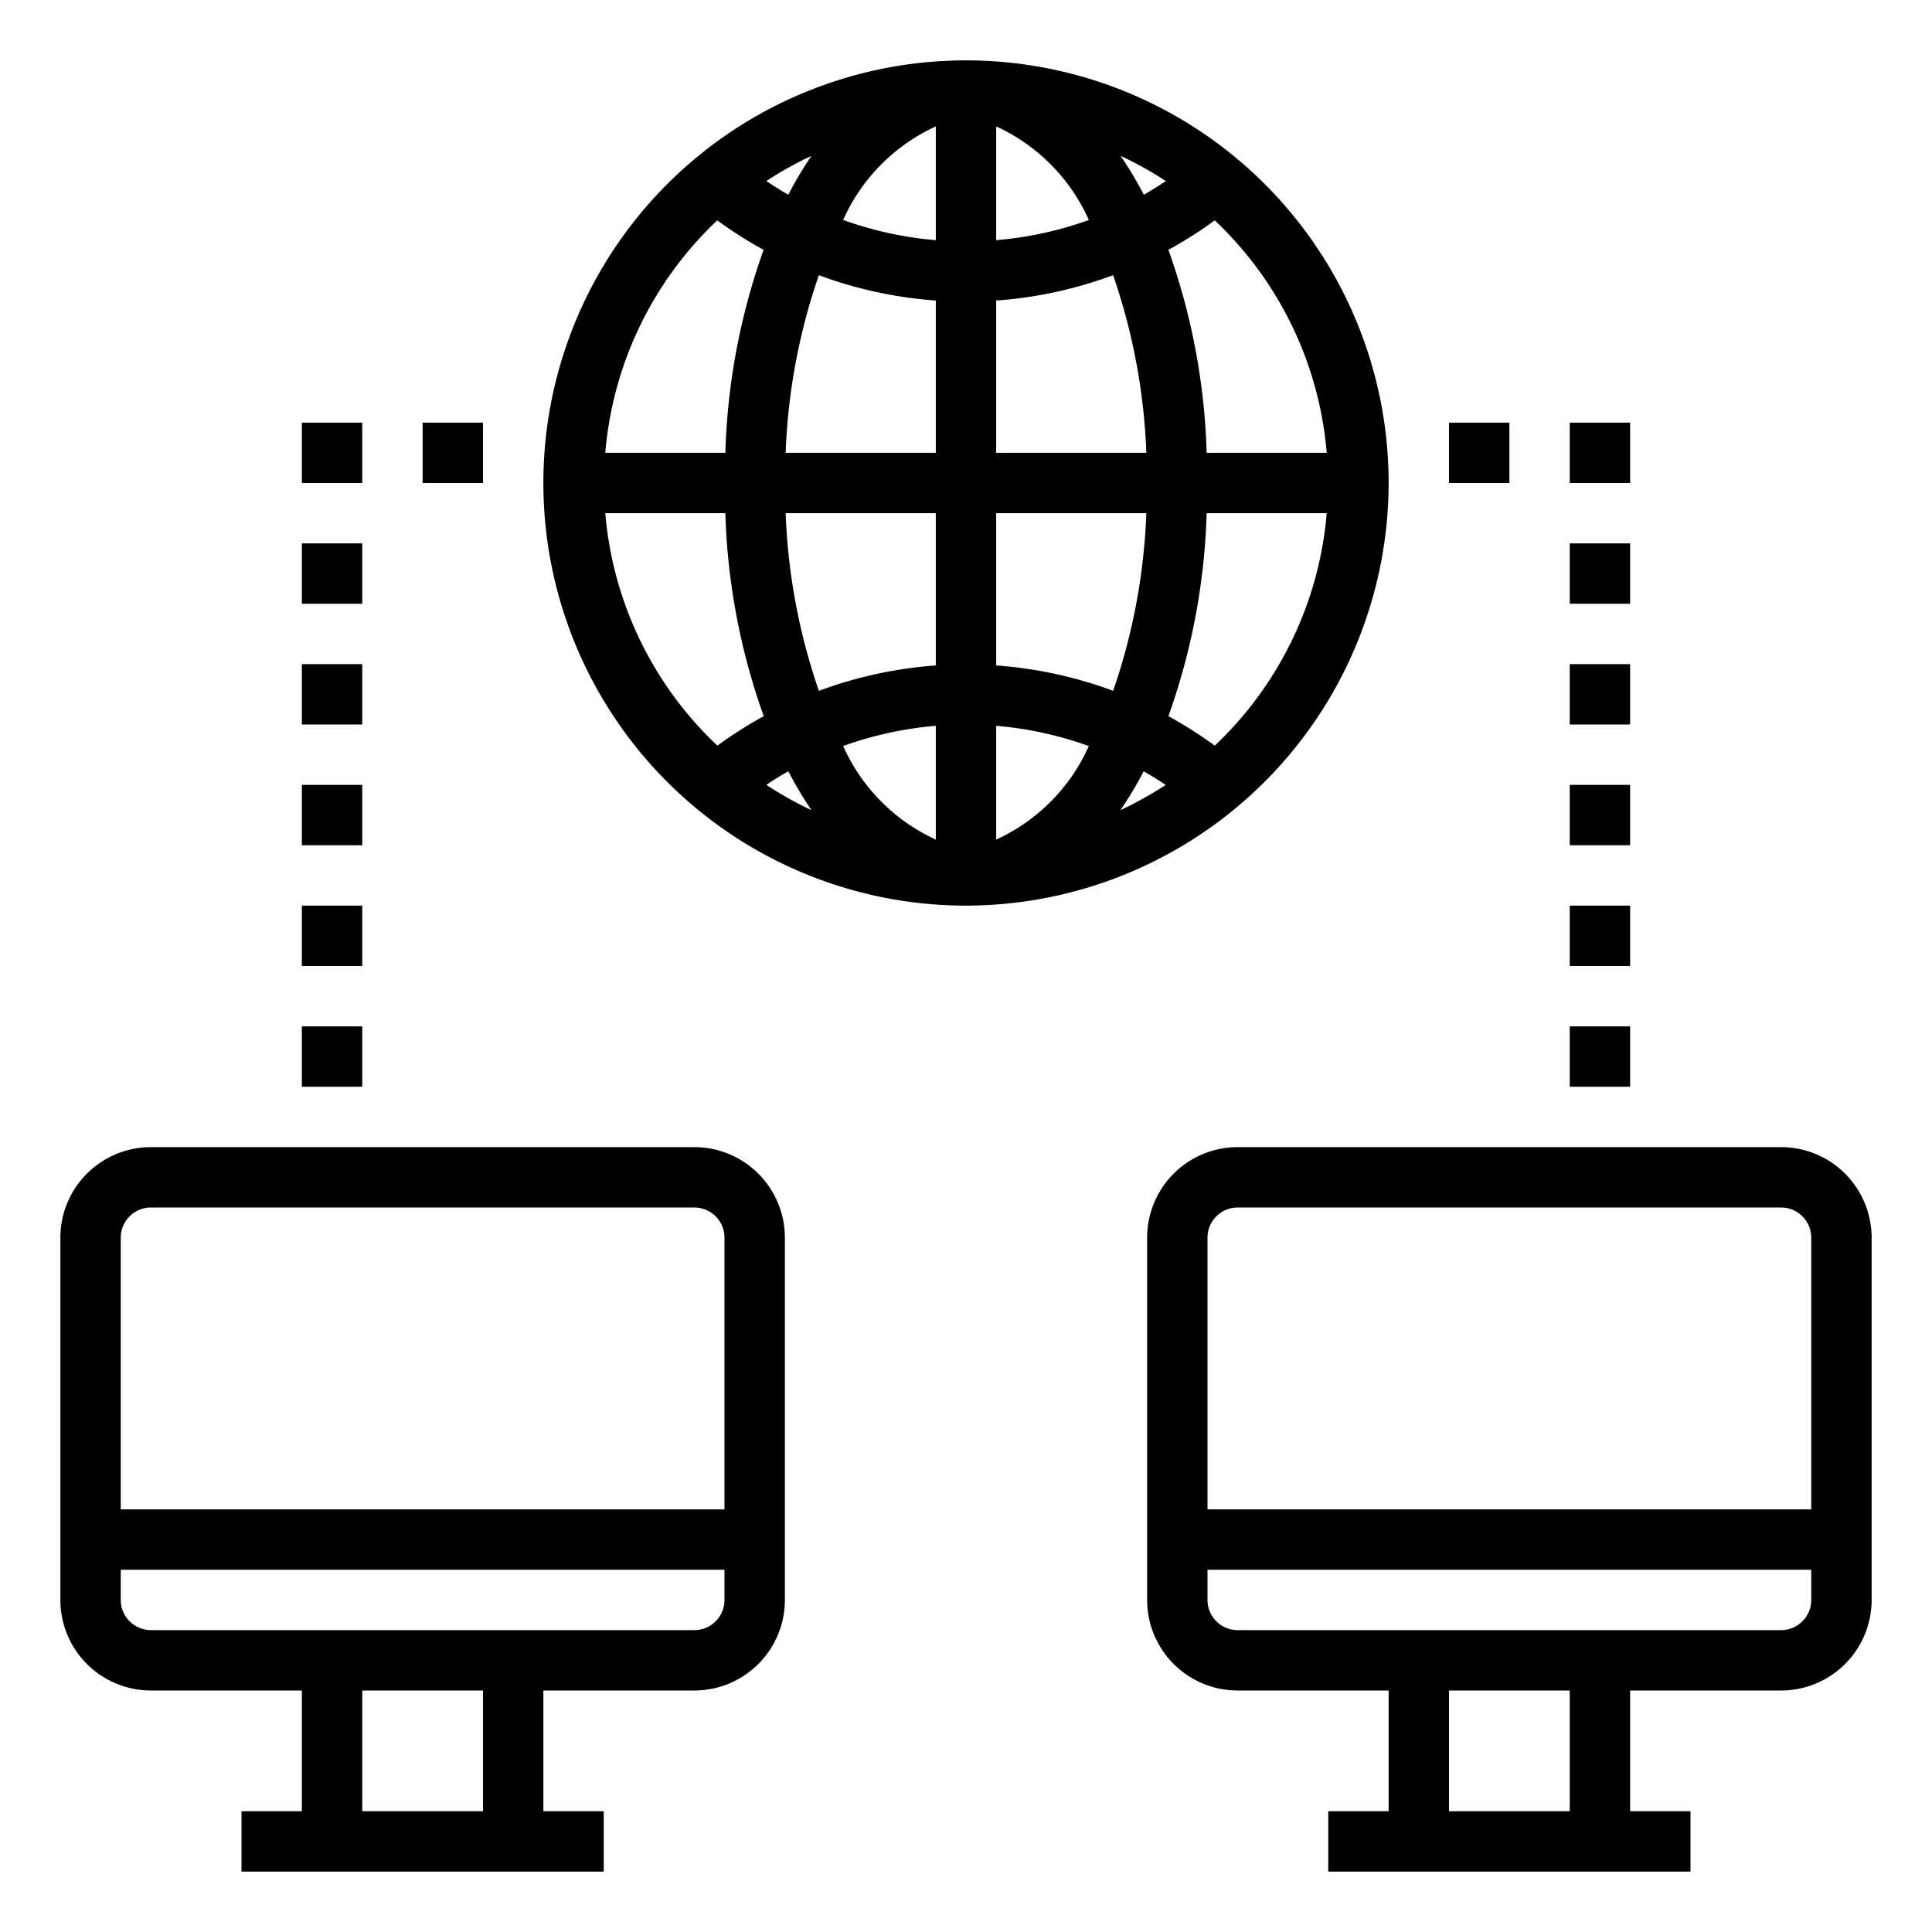 <svg xmlns="http://www.w3.org/2000/svg" viewBox="0 0 64 64" x="0px" y="0px"><g data-name="Global Network"><path d="M23,38H5a3,3,0,0,0-3,3V53a3,3,0,0,0,3,3h5v4H8v2H20V60H18V56h5a3,3,0,0,0,3-3V41A3,3,0,0,0,23,38ZM5,40H23a1,1,0,0,1,1,1v9H4V41A1,1,0,0,1,5,40ZM16,60H12V56h4Zm7-6H5a1,1,0,0,1-1-1V52H24v1A1,1,0,0,1,23,54Z"></path><path d="M59,38H41a3,3,0,0,0-3,3V53a3,3,0,0,0,3,3h5v4H44v2H56V60H54V56h5a3,3,0,0,0,3-3V41A3,3,0,0,0,59,38ZM41,40H59a1,1,0,0,1,1,1v9H40V41A1,1,0,0,1,41,40ZM52,60H48V56h4Zm7-6H41a1,1,0,0,1-1-1V52H60v1A1,1,0,0,1,59,54Z"></path><path d="M46,16A14,14,0,1,0,32,30,14.015,14.015,0,0,0,46,16Zm-5.759,8.7a14.016,14.016,0,0,0-1.536-.976A21.841,21.841,0,0,0,39.972,17h3.977A11.96,11.96,0,0,1,40.241,24.7ZM33,24.044a11.982,11.982,0,0,1,3.069.67A6.165,6.165,0,0,1,33,27.812Zm0-2V17h4.974a20.261,20.261,0,0,1-1.1,5.884A14.01,14.01,0,0,0,33,22.044ZM33,15V9.956a14.01,14.01,0,0,0,3.873-.84A20.261,20.261,0,0,1,37.974,15Zm0-7.044V4.188a6.165,6.165,0,0,1,3.069,3.1A11.982,11.982,0,0,1,33,7.956Zm4.12-2.793a12.051,12.051,0,0,1,1.5.835c-.239.158-.48.312-.729.452A12.384,12.384,0,0,0,37.12,5.163ZM31,4.188V7.956a11.982,11.982,0,0,1-3.069-.67A6.165,6.165,0,0,1,31,4.188ZM26.114,6.45c-.249-.141-.49-.294-.729-.452a11.979,11.979,0,0,1,1.495-.835A12.384,12.384,0,0,0,26.114,6.45ZM31,9.956V15H26.026a20.261,20.261,0,0,1,1.1-5.884A14.01,14.01,0,0,0,31,9.956ZM31,17v5.044a14.01,14.01,0,0,0-3.873.84A20.261,20.261,0,0,1,26.026,17Zm0,7.044v3.768a6.165,6.165,0,0,1-3.069-3.1A11.982,11.982,0,0,1,31,24.044Zm-4.12,2.793A11.979,11.979,0,0,1,25.385,26c.239-.158.48-.311.729-.452A12.384,12.384,0,0,0,26.88,26.837ZM37.886,25.55c.249.14.49.294.729.452a12.051,12.051,0,0,1-1.5.835A12.384,12.384,0,0,0,37.886,25.55ZM43.949,15H39.972a21.841,21.841,0,0,0-1.267-6.724A14.016,14.016,0,0,0,40.241,7.3,11.96,11.96,0,0,1,43.949,15ZM23.759,7.3a14.016,14.016,0,0,0,1.536.976A21.841,21.841,0,0,0,24.028,15H20.051A11.96,11.96,0,0,1,23.759,7.3ZM20.051,17h3.977A21.841,21.841,0,0,0,25.3,23.724a14.016,14.016,0,0,0-1.536.976A11.96,11.96,0,0,1,20.051,17Z"></path><rect x="48" y="14" width="2" height="2"></rect><rect x="52" y="18" width="2" height="2"></rect><rect x="52" y="14" width="2" height="2"></rect><rect x="52" y="22" width="2" height="2"></rect><rect x="52" y="26" width="2" height="2"></rect><rect x="52" y="30" width="2" height="2"></rect><rect x="52" y="34" width="2" height="2"></rect><rect x="14" y="14" width="2" height="2"></rect><rect x="10" y="18" width="2" height="2"></rect><rect x="10" y="14" width="2" height="2"></rect><rect x="10" y="22" width="2" height="2"></rect><rect x="10" y="26" width="2" height="2"></rect><rect x="10" y="30" width="2" height="2"></rect><rect x="10" y="34" width="2" height="2"></rect></g></svg>